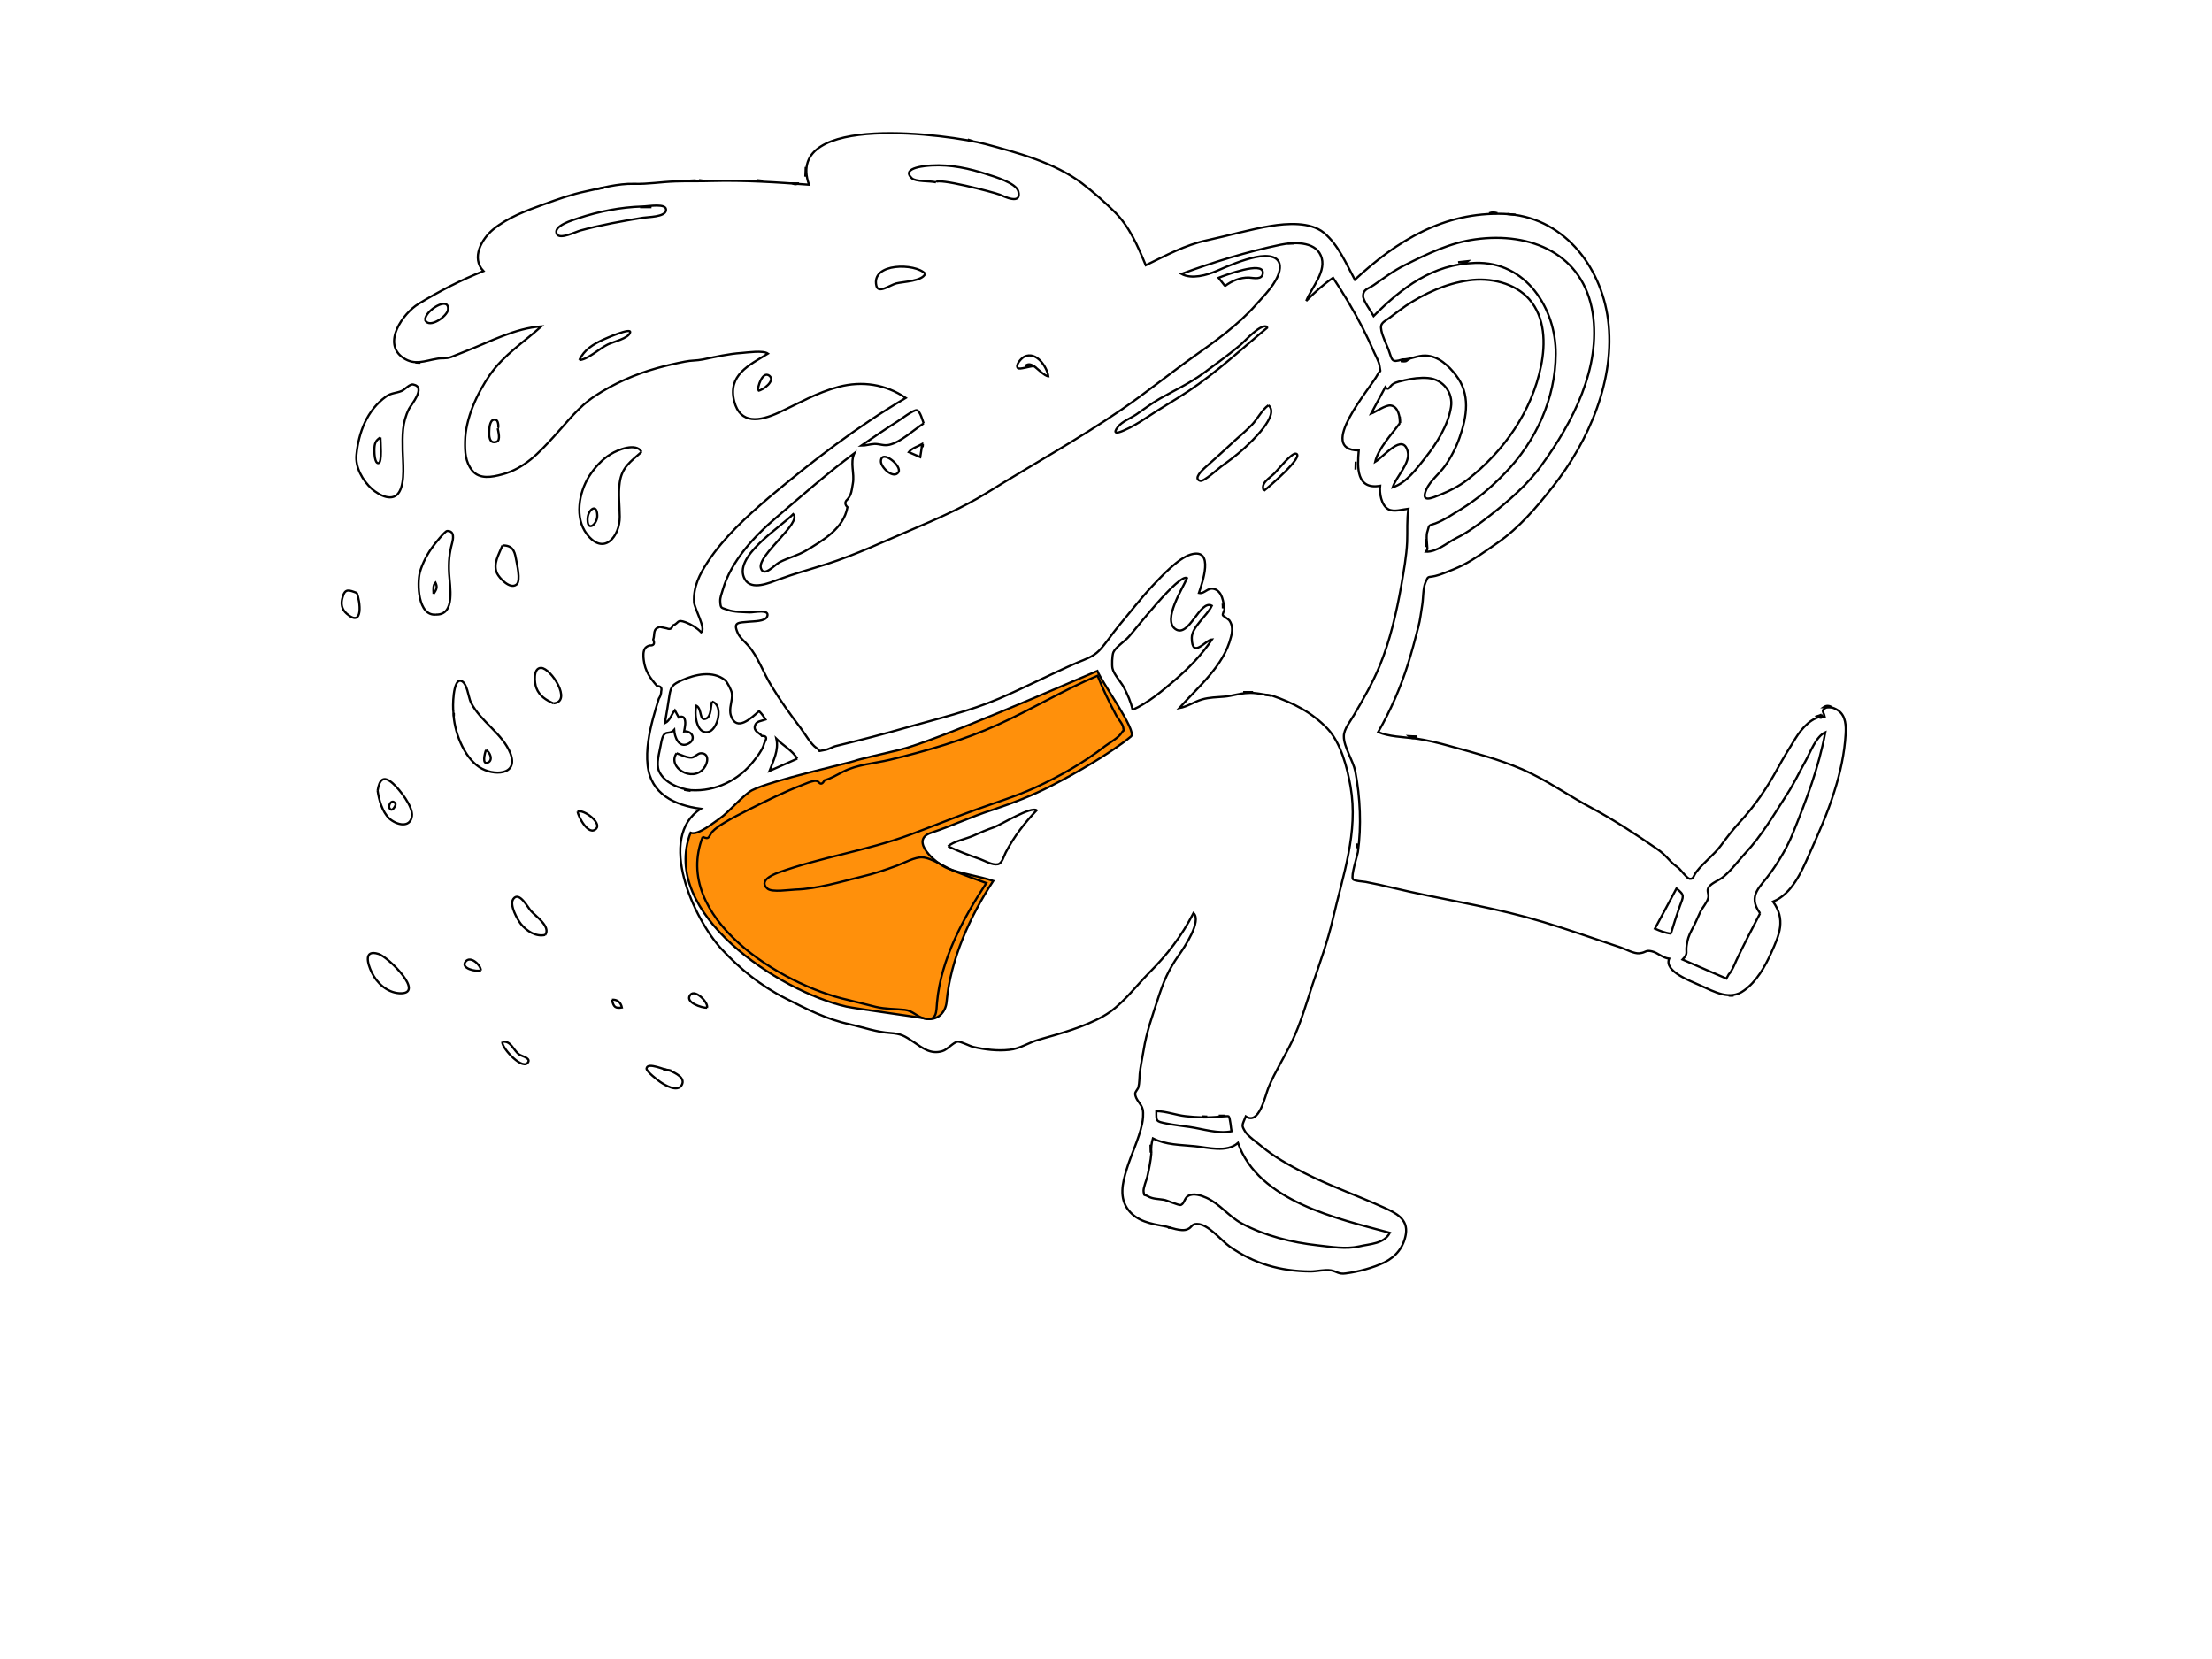 <?xml version="1.0" encoding="utf-8"?>
<!-- Generator: Adobe Illustrator 27.3.1, SVG Export Plug-In . SVG Version: 6.00 Build 0)  -->
<svg version="1.1" id="Layer_1" xmlns="http://www.w3.org/2000/svg" xmlns:xlink="http://www.w3.org/1999/xlink" x="0px" y="0px"
	 viewBox="0 0 1024 768" style="enable-background:new 0 0 1024 768;" xml:space="preserve">
<style type="text/css">
	.st0{fill-rule:evenodd;clip-rule:evenodd;fill:#FF900B;}
	.st1{fill-rule:evenodd;clip-rule:evenodd;}
</style>
<g id="Illustrations_x2F_coffee">
	<path stroke="currentColor" fill="none" id="Accent" class="st0" d="M333.6,378.6c3.5-2.4,10.8-10.9,14.6-12.8c8.4-4.4,46.1-12.9,47.3-13.5c1.9-0.8,14-3.5,21-5.2
		c16.6-4,75.9-29.9,91.5-36.5c2,5.2,18.5,27.9,15.6,30.3c-9.3,7.7-26,17.3-36.8,22.8c-8.7,4.5-18,8.1-27.3,11.2
		c-10.6,3.4-17.9,7.1-28.4,10.6c-10.4,3.4,2,14.2,7.4,16.4c6,2.5,15.2,3.8,21.3,5.9c-10.8,16.4-19.8,36.4-21.6,56
		c-0.4,4.7-4.1,9.1-10.1,7.7c-3.1-0.7-31.5-4.5-36.2-5.5c-31-6.9-86.6-43.3-72.2-80.5C323.1,386.9,330.5,380.7,333.6,378.6z"/>
	<g id="Ink" transform="translate(54, 30)">
		<path stroke="currentColor" fill="none" id="ink-layer" class="st1" d="M296.9,150.9c2.3-0.2,8.3-4.7,5.2-7C298.9,141.6,296.6,149.3,296.9,150.9 M176.4,168.3
			c0.6-0.1,0.3-3.4-0.6-3.8c-3-1.3-3.3,3.6-3.3,4.9c-0.1,1.7-0.3,6.4,3.4,5.1C177.9,173.8,176.6,169.6,176.4,168.3 M353.8,183.5
			c-0.1,2.9,5.9,8.5,8.1,5.1C363.8,185.8,354,177.7,353.8,183.5 M142.8,118.1c1.7,4.3,10.3-1.6,10.6-4.8
			C154.1,106.8,142.7,113.7,142.8,118.1 M214.2,136.7c4-0.3,9.2-5.3,13.1-7.2c2.6-1.3,9.7-2.8,10.4-5.6c0.7-2.5-11.3,2.8-12.4,3.3
			C220.6,129.4,216.4,131.9,214.2,136.7 M513.1,102.4c3.2-2.4,7-4,11.1-3.9c2,0.1,6.3,1.3,6.4-2.2c0.3-5.6-17.7,1.2-20.5,2.3
			C511.2,100,512.2,101.2,513.1,102.4 M315.1,321.2c-2.3-3.8-6.5-6-9.7-9.2c1.2,5.3-1.4,10.1-3.2,14.9
			C306.5,325,310.8,323.1,315.1,321.2 M719.5,402.2c1.3-4.2,2.6-8.4,4.1-12.6c1.7-4.7,2.5-5.1-1.5-8.3c-3.3,6.2-6.7,12.4-10,18.6
			C714.4,400.9,716.9,401.9,719.5,402.2 M374.3,96.7c-4.4-4.9-25.1-5.2-22.6,5.6c0.9,3.8,6-0.2,9.2-1.1
			C364.1,100.4,373.1,100.2,374.3,96.7 M373.6,166c-0.5-1.2-1.6-5.8-3.2-6.1c-1.5-0.3-7.6,4.4-8.8,5.1c-5.7,3.6-11.3,7.5-16.9,11.3
			c2.1,0,4.1-0.7,6.2-0.8c2.5,0,4.3,1,6.8,0.4C363,174.7,369.1,168.9,373.6,166 M379.3,54.4c0.5-2.2,26.4,4.5,29.5,5.7
			c1.7,0.7,10.4,5.1,8.6-1.6c-1.1-3.8-11.2-6.8-14.4-7.8c-8.2-2.7-16.9-4.6-25.7-4.1c-1.7,0.1-14.6,0.8-9.2,5.9
			C369.9,54.2,376.5,53.7,379.3,54.4 M384.9,361.8c4.8,2.3,9.7,4.1,14.8,5.9c2.2,0.8,5.7,2.9,8.2,2.4c2-0.4,2.7-3.5,3.7-5.5
			c3.9-7.4,8.5-13.4,14.3-19.5c-2.7-1.9-16.2,6.5-19.6,7.8c-3.4,1.2-6.5,2.5-9.8,4C393.4,358.3,387.3,359.5,384.9,361.8
			 M470.3,298.6c7-3.1,13.7-8.7,19.4-13.6c6.6-5.7,12.5-11.7,17.4-19c-2.9,0.1-9.3,9.4-9.4-0.7c0-5.1,7.1-10.2,9.3-14.9
			c-5.5-3.1-10.6,15.2-16.9,10.8c-6.1-4.3,3.5-18.9,5.4-23.6c-3.6-2.3-23.9,23.8-26.9,27.1c-1.8,2.1-6.2,4.9-7.2,7.3
			c-0.6,1.5-0.7,6.1-0.4,7.4c0.6,2.8,3.8,6.1,5.2,8.7C468,291.5,469.5,294.9,470.3,298.6 M760.8,392.8c-6.1-8.4,0.2-12.1,5.1-19.1
			c4-5.6,7.6-11.8,10.1-18c6.3-15.6,11.9-30.2,15-46.7c-4.3,1.9-6.9,9.2-9,13c-2.9,5.1-5.4,10.6-8.6,15.5
			c-6,9.3-11.8,19.3-19.4,27.4c-3.4,3.7-6.3,7.8-10.3,11.1c-1.8,1.5-5.3,2.7-6.6,4.6c-1.3,1.8,0.1,2.9-0.3,5
			c-0.5,2.2-2.7,4.5-3.7,6.6c-1.3,2.8-2.4,5.5-3.9,8.2c-1.5,2.9-2,4.5-2.4,7.4c-0.5,3.1,0.9,3.5-1.9,6.4c5.1,2.2,10.1,4.4,15.2,6.6
			c1.7,0.7,3.4,1.5,5.1,2.2c0.4-0.7,0.7-1.3,1.1-2c1.4-1.3,2.7-4.6,3.5-6.4C753.2,407.4,757,400.1,760.8,392.8 M271.3,357.4
			c-14.4,37.2,36.2,68.6,67.3,75.5c4.3,1,8.5,2.2,12.8,3.2c4.7,1.1,8.8,0.9,13.5,1.4c3.7,0.4,5.5,3.2,9,4c5.9,1.3,5.5-3,5.9-7.7
			c1.8-19.6,12-38.6,22.8-55c-4.9-1.7-9.8-3.6-14.7-5.5c-4.2-1.6-10.5-6.2-15-6.4c-3.3-0.2-8.4,2.6-11.6,3.8
			c-5.4,2-10.7,3.8-16.3,5.1c-9.8,2.4-20.6,5.7-30.7,6c-2.9,0.1-10.9,1.4-13-0.4c-4-3.4,1.6-6.2,4.9-7.4
			c19.9-7.2,41.1-10.2,61.1-17.6c10.3-3.8,20.5-8,30.8-11.7c8.9-3.2,18.3-6.1,26.9-10c11.4-5.2,22.8-11.7,32.7-19.4
			c2-1.5,6.1-3.8,7.5-6c1.2-2,1,0,0.8-2.4c-0.2-1.7-2.3-4-3.2-5.6c-3.2-6-6.2-12.2-8.7-18.5c-15.7,6.6-30.7,15.7-46.2,22.7
			c-15.6,7.1-33.2,12.2-49.9,16.2c-7.1,1.7-15.3,2.2-21.8,5.6c-2.8,1.4-5.5,3.1-8.5,3.9c-0.9,1.7-1.7,2-2.6,1
			c-0.5-0.6-1.2-0.8-2.1-0.7c-1.8,0.3-3.7,1.1-5.4,1.8c-8.6,3.3-16.8,7.4-25,11.5c-3.9,2-7.8,3.9-11.5,6.2c-2,1.2-3.8,2.4-5.4,4.1
			C274,357.2,274.5,358.9,271.3,357.4 M595.2,136.4c3.6,0.1,7-1.9,10.7-1.8c6,0.2,10.7,4.7,14.1,9.1c6.8,8.7,5.1,19.1,1.7,28.8
			c-1.6,4.6-3.9,9.1-6.7,13.1c-2.5,3.6-7,7-8.7,11c-2.9,6.6,2.9,3.8,6.5,2.4c4.5-1.8,8.7-4,12.5-6.9c16.9-13.2,29.8-31.6,34.1-52.7
			c2.1-10.3,1.9-22.4-5.4-30.8c-6.7-7.7-18.2-10.2-28.1-8.8c-10.7,1.5-20.3,6-29,11.7c-2.5,1.7-4.8,3.5-7.2,5.3
			c-3.1,2.4-5,2.5-4.2,6.3c0.6,2.8,2.1,5.8,3.2,8.5C590.6,136.7,589.9,138.1,595.2,136.4 M606.8,224.2l-0.7,1.2
			c5.1,0.2,9.8-4.2,14.1-6.3c5.6-2.8,10.6-6.6,15.5-10.4c8.7-6.8,17.5-14.4,23.9-23.3c14.5-19.9,27.6-45.2,23.7-70.5
			c-4.3-27.3-28.5-37.7-54.4-34.1c-11.7,1.6-22.1,6.7-32.5,11.9c-5.3,2.6-9.7,6-14.5,9.3c-2.5,1.7-4.8,1.9-4.9,4.9
			c-0.1,2.2,3.8,7.3,4.9,9.4c13.1-13.1,27.2-24,47-24.6c23.5-0.8,37.4,21.1,37.3,42.1c-0.1,20.6-9.1,40.4-23.5,55.2
			c-6.5,6.7-12.8,12.1-20.8,17c-4,2.4-7,4.6-11.4,6.3c-3.2,1.1-2.8,0.5-3.6,3.4C606,218,606.7,221.7,606.8,224.2 M479,503.8
			c-0.3,3.7-1.1,7.4-1.9,11c-0.3,1.3-2,5.4-1.7,6.9c0.5,2.4-0.2,0.9,2,2.1c2.2,1.3,4.9,1.2,7.3,1.6c1.5,0.2,7.1,2.8,8,2.4
			c1.6-0.7,1.6-3.2,3.4-4.2c2.4-1.4,6-0.2,8.4,0.9c6.2,2.8,10.4,8.7,16.4,11.9c10.6,5.7,23.2,8.8,35,10.1c6.4,0.7,13,1.9,19.3,0.5
			c5-1.2,11.5-1.1,14.2-6.3c-24.1-6.5-60.8-14.5-70.3-41.6c-5.2,4.6-13.8,2.1-20.1,1.5c-6.9-0.7-13-0.5-19.3-3.6
			C479,499.4,478.8,501.4,479,503.8 M265.9,335.8c11.3,0.7,22.1-4.6,29-13.5c1.7-2.2,3.5-4.4,4.5-7c0.2-0.7,0.4-1.3,0.7-2
			c1.1-1.8,0.6-2.7-1.4-2.6c-1.1-1.5-4-2.1-3.2-4.8c0.6-2.1,2.9-2.1,4.9-2.8c-1-1.6-1.6-2.5-3-3.9c-3.7,3.3-10.4,9.7-13,2.2
			c-1.2-3.6,0.9-7,0.4-10.5c-0.2-1.4-2.1-5.1-3.1-6c-5.7-4.6-13.9-2.7-20,0c-4.2,1.9-5.1,2.7-5.8,7c-0.7,4.3-1.3,8.6-2.1,12.9
			c2.5-1.3,3-4.1,4.6-6c0.6,1.1,1.2,2.2,1.8,3.3c0.9-0.5,1.7-0.5,2.4,0.1c1.2,1.8,0.4,4.5,0.1,6.4c4-0.4,5.7,4,1.7,5.8
			c-4.2,1.9-6.1-3.2-6.3-6.5c-1.6,1.8-3.2,0.9-4.3,1.8c-1.1,0.9-1.5,2.9-1.9,5.1c-0.6,3.6-2.3,8.7-0.8,12.2
			C253.5,332.4,260.6,335.2,265.9,335.8 M594.1,165.8c-3.7,5.1-10.1,11.8-11.5,18c4.1-2.4,12.9-13.8,15.1-4.7
			c1.3,5.2-5.3,11.5-7,16.5c6.5-2.1,11.1-8.7,15.2-13.8c5.2-6.5,10.5-15,11.8-23.3c1.1-6.7-3.6-12.9-10.6-13.5
			c-3.6-0.3-7.3,0.2-10.8,1c-1.6,0.4-3.9,0.8-5.3,1.7c-1.8,1-2,3.5-3.7,1.5c-2.2,4.1-4.4,8.2-6.6,12.3c2.2-0.8,6.7-4.1,9.1-3.8
			C593.4,158.2,594.1,163.2,594.1,165.8 M243.2,65.6c-9.8,0.3-20.1,2.3-29.4,5.4c-2.3,0.8-12.1,3.5-10,7.4c1.4,2.6,8.7-1.1,10.9-1.7
			c9.5-2.6,19.2-4.3,28.9-5.9c2.4-0.4,10.3-0.3,10.7-3.4C254.9,63.8,246,65.6,243.2,65.6 M510.6,486.9c-5.3,0.6-10.4,0.4-15.8-0.2
			c-4.5-0.5-9.1-2.3-13.5-2.3c0,4.7-0.3,4.7,4.7,5.7c3.5,0.7,7.1,1.1,10.6,1.6c6.3,0.9,13.2,3.3,19.5,2c-0.2-0.8-0.6-6.3-1.3-6.9
			C514.6,486.5,511.2,486.9,510.6,486.9 M424.6,139.5c1.5,0.9,4.9,4.6,6.7,4.7c-0.6-4.3-5.5-11.8-11.1-9.1c-1.4,0.7-4.3,3.9-3,5.3
			C417.9,141.2,422.7,139.5,424.6,139.5 M372.6,177.8c0.1-0.7,0.1-1.5,0.2-2.2c-2.1,1.2-4.6,1.8-6.1,3.7c1.8,0.8,3.5,1.5,5.3,2.3
			C372.2,180.3,372.4,179,372.6,177.8 M534.8,292c9.7,3.3,18.6,7.8,25.8,15.4c6.2,6.6,9.1,18.1,10.6,26.7c3.7,21.3-3.5,41-8.2,61.4
			c-2.4,10.3-6,20.3-9.4,30.3c-2.9,8.8-5.5,18-9.5,26.3c-3.4,7.1-7.9,14.1-10.9,21.4c-1.6,4-4.3,17.5-10.5,13.3
			c-1.7,4.3-2.1,4-0.3,7c1.3,2.2,5.7,5.2,7.8,7c5.6,4.7,12.6,8.6,19.2,12c12,6.1,24.8,10.6,37.2,16.2c5.5,2.5,11.4,5.3,10.2,12.4
			c-1,5.9-4.5,10.3-9.9,13c-5.1,2.5-12.3,4.4-17.9,5.1c-3.3,0.5-4.1-0.9-6.8-1.4c-3-0.5-6.5,0.5-9.6,0.5
			c-13.9-0.1-26.1-3.6-37.3-11.5c-4-2.8-9.9-10.5-15.2-10.5c-2.7,0-2.1,1.6-4.5,2.5c-2.9,1.2-7.9-1-10.8-1.5
			c-6.1-1.1-12.3-2.2-16.4-7.4c-4.4-5.6-2.8-12.5-0.9-18.7c2.1-7,5.7-14.1,7.2-21.2c0.4-1.7,0.7-4.9,0.3-6.7
			c-0.6-2.7-3.4-4.4-3.5-7.3c0-0.9,1.3-2.1,1.5-3c0.5-2,0.4-4.1,0.6-6.2c0.4-3.7,1.2-7.2,1.8-10.9c1.3-8.3,4-15.7,6.6-23.7
			c2.5-7.8,4.9-13.6,9.7-20.3c2.5-3.5,10.8-15.9,6.8-19.5c-5.6,10.8-12.1,19.2-20.6,27.7c-6.5,6.6-12.9,15.4-21.1,20
			c-9,5.1-20,8.1-29.9,10.9c-4.7,1.3-8.6,4.2-13.7,4.7c-5.5,0.6-11.1-0.1-16.5-1.3c-1.5-0.3-5.9-2.6-7.3-2.5c-2,0.2-4.9,3.8-7.2,4.4
			c-5.4,1.6-9.1-1.4-13.2-4.2c-4.5-3-5.8-3.8-10.9-4.2c-6.3-0.4-12.4-2.6-18.6-4c-10.9-2.3-20.1-7.1-30-12.1
			c-11.3-5.7-21-13.6-29.6-22.9c-12.6-13.7-30.1-51.5-9.5-64.8c-12.1-1.6-23.2-6.8-24.6-20.2c-0.8-7,0.7-14.8,2.5-21.6
			c0.8-3.1,1.8-6.2,2.7-9.2c0.7-1,1.1-2.2,1.1-3.4c0.4-1.6-0.2-2.4-1.9-2.4c-3.2-3.7-5.6-6.9-6.2-12.1c-0.2-1.6-0.4-4.2,0.8-5.6
			c0.6-0.6,1.2-0.9,2-1.1c1.9,0.1,2.4-0.8,1.6-2.7c0.9-2.7-0.4-4.8,3-5.9c1.1,0.2,2.2,0.5,3.3,0.7c1.4,0.6,2.3,0.2,2.7-1.3
			c3.2-1.2,1.7-3.1,6.1-1.5c2.6,1,5.2,2.6,7.1,4.6c2.4-1.5-3.1-10.9-3.3-13.9c-0.4-7.1,2.5-12.9,6.4-18.8
			c7.5-11.3,18.1-21,28.4-29.8c19.9-16.7,40.7-32.7,63.2-46c-9.3-6.3-20.1-8-31.1-5.1c-10.2,2.7-18.4,7.6-27.7,11.9
			c-8.7,4-17.8,5.6-20.6-5.2c-3.1-12.2,6.8-16.7,15.6-22.1c-2.2-1.6-9.5-0.5-12.2-0.3c-6.1,0.4-12,1.8-17.9,3
			c-2.9,0.6-5.5,0.4-8.3,1c-4.2,0.8-8.6,1.8-12.9,3c-10.1,2.8-20.2,7.2-28.9,13c-7.6,5-12.8,12.1-18.9,18.7
			c-6.9,7.5-13.6,14.8-23.9,17.5c-4.8,1.3-10.5,2.4-13.9-1.8c-3.2-3.9-3.4-8.7-3.3-13.5c0.2-10.6,5.5-22.1,11.5-30.8
			c6.6-9.4,15.4-14.8,23.8-22.4c-12.1,0.8-23.7,7.1-34.8,11.4c-2.3,0.9-4.7,1.9-7,2.8c-2.5,0.9-4.2,0.3-6.6,0.8
			c-5.5,0.9-10.2,3.2-15.5-0.4c-10.1-6.8,0-20.8,7-25c9.7-5.9,19.5-11,30.1-15.2c-5.8-6.1-0.8-14.9,4.5-19.3
			c6.7-5.5,15.3-8.7,23.4-11.6c6.4-2.3,12.7-4.6,19.4-6c7-1.5,15.2-3.7,22.3-3.5c6.7,0.2,12.6-0.9,19.3-1.1c5.6-0.2,11.2,0,16.8-0.2
			c15.1-0.4,30.2,0.6,45,1.7c-11.7-33.6,65.3-23.2,81.7-18.8c14.9,4,32,8.6,44.6,18.1c5.3,4,10.4,8.6,15.1,13.2
			c7,6.9,10.8,15.9,14.5,24.8c9.3-4.5,18.2-9.4,28.5-11.6c9.7-2.1,19.7-5,29.4-6.6c7.4-1.2,18.2-2,24.5,3.1
			c6.8,5.6,10.3,14.3,14.4,21.8c19.5-18.1,41.2-31.4,68.9-30.5c27.2,0.9,45,23.9,48.3,48.9c3.6,27.5-8.8,56.3-25.7,77.6
			c-7.6,9.6-15.4,18.8-25.6,25.9c-5.1,3.5-10.4,7.4-15.9,10.2c-2.8,1.4-5.8,2.6-8.7,3.7c-1.3,0.5-2.7,1-4,1.3
			c-3.9,0.9-3.1-0.3-4.6,3c-1.2,2.7-1,7.4-1.5,10.4c-0.6,3.4-0.9,6.9-1.8,10.2c-1.5,5.8-3,11.5-4.8,17.2
			c-3.4,10.8-8.1,21.6-13.8,31.5c4.8,2.1,11.6,2.3,16.7,2.9c5.6,0.7,11.2,2.1,16.9,3.7c11.6,3.2,22,5.9,33,10.6
			c11.5,5,21.7,12.4,32.7,18.2c10.1,5.4,20.4,12.2,29.8,18.7c2.2,1.5,3.6,2.9,5.4,4.8c1.8,2,2.4,2.4,4.6,4.1c1,0.8,3.8,4.7,5,4.9
			c2,0.3,1.7-1.2,3.3-3.3c3.3-4.3,7.9-7.6,11.2-12c2.7-3.7,5.6-7.4,8.5-10.6c7.1-7.6,12.9-16.1,17.9-25.3c2.6-4.8,5.4-9.3,8.2-13.8
			c2.8-4.5,7.8-10.4,13.5-10.1c-0.5-2.3-1.9-2.7,0.6-4.1c1.6-0.9,4.7,0.5,5.9,1.5c3.3,2.4,3.4,7.1,3.2,10.6
			c-0.5,9.1-2.5,18.1-5.2,26.6c-3.2,10.3-7.3,19.4-11.7,29.3c-3.5,7.9-7.9,18.2-16.7,21.8c5.9,8.3,3.1,15-0.9,23.8
			c-2.9,6.4-6.7,13.1-12.5,17.3c-6.5,4.8-13.6,0.7-20.5-2.4c-4.1-1.9-16.7-6.4-14.2-12.3c-3.2-0.4-5.1-2.7-8-3.4
			c-3-0.7-2.5,0.5-5.7,0.9c-2.5,0.3-6.2-1.8-8.5-2.6c-3.9-1.3-7.7-2.6-11.6-3.9c-10.9-3.7-21.6-7.3-32.6-10.3
			c-20.5-5.5-41.2-8.6-61.6-13.5c-4.1-1-8.2-1.9-12.4-2.7c-0.9-0.2-5.4-0.4-6-1.3c-1-1.6,2-10.7,2.3-12.5
			c1.7-12.1,1.1-25.4-1.2-37.4c-1-5-5.4-11.4-5.3-16.3c0-3.3,3-6.8,4.7-9.8c4.3-7.3,8.8-15.2,11.9-22.8c4.8-11.6,7.8-24.8,10-37.2
			c1.1-6.5,2.4-13.5,2.7-20.1c0.2-5-0.2-10.3,0.6-15.4c-2.8,0.3-6.8,1.7-9.4,0.2c-3.2-1.9-4.1-7.5-3.7-10.8
			c-11,1.9-10.6-8.4-9.9-16.4c-19.9,0,5.6-29,8.8-35.2c1.5-2.9,1.4,0.4,0.8-4.1c-0.3-1.9-1.6-4.1-2.4-5.9c-1.7-3.9-3.5-7.8-5.4-11.5
			c-4.1-8-8.7-15.7-13.7-23.2c-4.5,3.1-8.6,6.8-12.4,10.7c2.4-6.2,9.9-14,6.7-21.1c-2.9-6.6-12.8-6.1-18.6-4.9
			c-15.8,3.3-30.9,8-45.9,13.5c4.7,2.6,11.8,0.6,16.4-1.4c5.7-2.5,11.9-5.1,18.1-6.4c5.4-1.1,12.4-0.8,10.9,6.4
			c-1.3,5.8-7,11.3-10.8,15.6c-8.4,9.5-18.8,16.9-29.1,24.2c-11.1,7.9-21.7,16.5-32.9,24.2c-20.2,13.9-42,25.9-62.9,38.9
			c-10.9,6.7-23.2,12.1-35,17.1c-13,5.5-25.4,11.4-38.8,15.7c-7.5,2.4-14.9,4.4-22.2,7.1c-4.6,1.7-12.6,5.2-15.7,0.1
			c-6.2-10.3,16.2-24,22.3-30.3c4.2,4-16.6,19-15,24.9c1.3,4.6,6.2-1.3,8.6-2.6c3.9-2,8.4-3.1,12.3-5.4c8-4.8,17.4-10.2,19.2-20.1
			c-1.3-1.3-1.3-2.5,0-3.6c0.6-0.7,1-1.4,1.4-2.2c0.6-1.5,0.8-3.5,1.1-5.1c0.9-4.8-1.4-9.4,0.7-14.1c-12.3,9.1-24.1,19.5-35.7,29.4
			c-10.5,8.9-21.4,20.5-25.2,33.8c-0.5,1.7-1.3,3.6-1.2,5.4c0.2,3.5,0.5,2.8,3.4,3.9c2.9,1.1,7.1,1,10.2,1.2c1.8,0.1,9.7-1.8,8.1,2
			c-0.9,2.2-6.4,2.1-8.3,2.3c-4.9,0.5-7.6,0-5.3,5.2c1,2.3,3.2,3.9,4.8,5.8c4.6,5.1,7.1,12.8,10.8,18.7c4.1,6.8,8.7,13.2,13.5,19.5
			c2,2.6,4.7,7.5,7.4,9.3c2.6,1.7-0.5,1.6,3.8,0.9c1.9-0.3,3.6-1.5,5.4-1.9c10.7-2.6,21.7-5.4,32.8-8.6c14.1-4,29-7.5,42.5-13.3
			c12.1-5.2,24.1-11.4,36.3-16.7c3.6-1.5,7.1-2.6,9.9-5.4c3.3-3.4,6.1-7.9,9.2-11.6c5.3-6.3,10.1-12.6,15.7-18.6
			c4.2-4.4,11.7-12.6,17.6-14.4c11.3-3.3,5.2,13.5,3.8,17.8c2.7,0.6,4-2.8,7.2-1.8c3.7,1.2,4.1,6,4.6,9.1c0.1,0.8-1,2.3-0.7,3.1
			c0.1,0.2,2.5,1.7,3,2.3c1.7,2.4,1.4,5.3,0.7,7.8c-3.3,13.3-15.2,23-23.9,32.8c3.9-0.7,6.8-2.9,10.5-4c3.5-1,6.9-1,10.4-1.3
			c3.6-0.3,7.2-1.6,10.9-1.7C527.2,290.5,530.9,291.6,534.8,292"/>
		<path stroke="currentColor" fill="none" id="ink-layer_00000051341570374911289880000003102929603245091984_" class="st1" d="M122.1,172.5c-2.2,1.4-2.8,2.7-2.8,5.9
			c0,1.3,0.1,6.2,1.9,6C123,184.3,122.1,174.2,122.1,172.5 M111,180.5c1-10.2,4.8-20.6,13.8-27c2.2-1.6,4.7-1.5,7.1-2.5
			c1.5-0.6,3.8-3.4,5.4-3c6.1,1.2-0.9,9.2-2,11.3c-3.2,6.5-3,12.2-2.9,19.2c0.1,5.3,1.2,14.3-1.5,19.1c-2.9,5.1-9.2,1.8-12.7-1.2
			C113.8,192.4,110.4,186.3,111,180.5"/>
		<path stroke="currentColor" fill="none" id="ink-layer_00000103255336498578513400000011685622497228376241_" class="st1" d="M218,210.7c0,5.7,4.7,1.8,4.5-2.2
			C222.3,202.5,217.8,206.2,218,210.7 M243,179.2c-5.2,4.6-9.1,7.1-10.1,14.1c-0.8,5.3,0,10.6,0,15.9c0.1,9-7.3,18.4-15.2,8.1
			c-5.8-7.5-3.7-19.3,1-26.8c2.5-3.9,6-7.9,10.1-10.3C231.8,178.3,240.5,174.7,243,179.2"/>
		<path stroke="currentColor" fill="none" id="ink-layer_00000111182140233849002810000009123214964383029178_" class="st1" d="M171,317.2c-0.6,1.4-2,7.1,0.9,5.8
			C174.4,321.9,172.8,318.1,171,317.2 M155.9,299.7c-0.4-2.1-0.3-15.5,3.5-14.5c2.9,0.8,3.4,7.6,4.6,10c4.5,8.9,14.7,14.4,18.3,23.6
			c3.9,10.2-8,10.5-14.3,6.4C160.5,320.3,156.1,308.3,155.9,299.7"/>
		<path stroke="currentColor" fill="none" id="ink-layer_00000059307489400321928200000011248086354047209873_" class="st1" d="M146.7,244.9c1.6-2.2,1.8-3.3,0.9-5.2
			C146.4,240.9,146.6,242.7,146.7,244.9 M147.9,254.5c-8.5,0.9-8.9-14.4-7.5-19.7c1.2-4.2,3.6-8.7,6.2-12.1c0.5-0.7,5.4-6.9,6.4-6.9
			c3.7-0.1,2.7,4,2.3,5.6c-1.3,4.8-1.7,8.8-1.4,14.1C154.2,241.2,157,254.7,147.9,254.5"/>
		<path stroke="currentColor" fill="none" id="ink-layer_00000163792176974575913210000015228893340658934423_" class="st1" d="M532.9,121.5
			c-12.1,10-23.6,20.8-36.8,29.6c-6.5,4.3-13.2,8.1-19.6,12.4c-3.3,2.2-6.6,4.2-10.3,5.8c-3.2,1.4-5.3,1.6-2.6-1.8
			c1.8-2.3,5.8-3.9,8.2-5.5c3.7-2.5,7.3-5.3,11.2-7.5c6.9-3.9,13.8-7.1,20.2-11.8c5.7-4.2,11.5-8.4,16.9-12.9
			C522.4,127.9,530.1,119,532.9,121.5"/>
		<path stroke="currentColor" fill="none" id="ink-layer_00000101071431272273448140000000352073636233519259_" class="st1" d="M533.2,157.6c5.5,4.6-8.2,17.1-11.3,20
			c-3.3,3-6.9,5.7-10.5,8.3c-1.3,0.9-8.1,7.2-9.8,6.7c-3.4-1,1.1-5.1,2.2-6.1c3.8-3.4,7.7-6.8,11.4-10.3c3.3-3.2,7-6.1,10.2-9.4
			C528,164.2,530.2,159.7,533.2,157.6"/>
		<path stroke="currentColor" fill="none" id="ink-layer_00000036942741071758243790000001254121743468071552_" class="st1" d="M129.2,342.4c-1.4-3.2-4,0.4-2.7,2
			C127.7,345.9,129,343,129.2,342.4 M120.8,336c0.8-4.8,2.5-7.4,7.1-3.3c3.1,2.8,9.4,10.7,8.8,15.1c-0.8,5.7-7.2,4.1-10.5,1.1
			C122.9,345.8,121.4,340.2,120.8,336"/>
		<path stroke="currentColor" fill="none" id="ink-layer_00000154413247806048221660000012456680502745950897_" class="st1" d="M130.8,429.8
			c-5.6-0.4-10.3-4.6-12.7-9.6c-2-4.1-3.9-10.8,3.1-8.6C125.8,413,143.4,430.5,130.8,429.8"/>
		<path stroke="currentColor" fill="none" id="ink-layer_00000003102298318504367710000012095716471640405915_" class="st1" d="M198.4,402.8c-4.3,1-8.6-1.8-11.2-5
			c-1.6-2-5.5-8.8-3.6-11.6c2.7-3.9,6.8,4,8.2,5.5C194,394.2,201.1,398.9,198.4,402.8"/>
		<path stroke="currentColor" fill="none" id="ink-layer_00000120559419898557130940000000314996160491673261_" class="st1" d="M202.2,295.6c-3.4-1.5-6.5-3.4-7.9-7.1
			c-0.9-2.3-1.6-9.4,2.2-9.3C201,279.2,211.2,294.9,202.2,295.6"/>
		<path stroke="currentColor" fill="none" id="ink-layer_00000093178231794517351840000013132994433656823950_" class="st1" d="M178.6,222.5c4.5-0.1,5.6,2.4,6.2,5.9
			c0.4,2.4,2.5,10.5,0.3,12.2c-3.1,2.4-8-3.1-9-5.2C174.1,231,177,226.6,178.6,222.5"/>
		<path stroke="currentColor" fill="none" id="ink-layer_00000150103731855459056330000018029843489185553827_" class="st1" d="M256.3,465.7c2.2,1,7.2,3.2,5.3,6.6
			c-2,3.5-7.7,0.1-9.9-1.4c-0.9-0.6-6.6-4.9-6.4-6.3C245.8,461.5,253.7,465.4,256.3,465.7"/>
		<path stroke="currentColor" fill="none" id="ink-layer_00000165224352925143772050000002760054467315564944_" class="st1" d="M111.2,244.5c1.5,3.7,3.2,16.4-4.7,9.6
			c-2.4-2.1-2.8-4.7-1.9-7.6C105.7,242.3,107.5,243.1,111.2,244.5"/>
		<path stroke="currentColor" fill="none" id="ink-layer_00000074409493656257467000000001331431040661945493_" class="st1" d="M531.1,197.2c-1.8-3.5,2.6-5.8,4.9-8.1
			c1.5-1.5,7.9-9.5,9.9-9.1C550.2,181,533.2,195.6,531.1,197.2"/>
		<path stroke="currentColor" fill="none" id="ink-layer_00000164480345266506179680000003718225074103822502_" class="st1" d="M178.5,452.3c4.1-0.7,5.1,3.9,7.8,5.8
			c1.1,0.8,5.1,1.6,4.3,3.4C188.5,466.2,178.3,455.4,178.5,452.3"/>
		<path stroke="currentColor" fill="none" id="ink-layer_00000030463290581931010020000016212578293456967316_" class="st1" d="M213.4,345.7c2.8-1.2,11,5.1,8.7,7.8
			C218.6,357.6,213.6,347.9,213.4,345.7"/>
		<path stroke="currentColor" fill="none" id="ink-layer_00000152258840962336158620000012606857526911920528_" class="st1" d="M273.3,436.5c-2.1,0.2-10.8-2.5-7.6-6.1
			C268,427.9,274.1,434.2,273.3,436.5"/>
		<path stroke="currentColor" fill="none" id="ink-layer_00000158000996377511432590000010491076334891764867_" class="st1" d="M168.6,419.2c-2.1,0.8-9.5-0.9-7.1-4
			C163.7,412.2,168.6,416.7,168.6,419.2"/>
		<path stroke="currentColor" fill="none" id="ink-layer_00000062881461107773407150000009658114497905744561_" class="st1" d="M229.3,432.8c2.4-0.2,4.1,1.2,4.6,3.6
			C230.9,436.9,230,436.2,229.3,432.8"/>
		<path stroke="currentColor" fill="none" id="ink-layer_00000048466284024240352490000001920279512340463276_" class="st1" d="M542.1,82.7c1,0,2,0,3,0
			C544.1,82.7,543.1,82.7,542.1,82.7"/>
		<path stroke="currentColor" fill="none" id="ink-layer_00000080895673346918904160000005239813063334464955_" class="st1" d="M526.1,290.4c-1.5,0-3,0-4.6,0
			C523.1,290.4,524.6,290.4,526.1,290.4"/>
		<path stroke="currentColor" fill="none" id="ink-layer_00000135689317918761993950000009440682418080104587_" class="st1" d="M319,47.3c-0.1,1.5-0.1,3-0.2,4.5
			C318.9,50.2,318.9,48.7,319,47.3"/>
		<path stroke="currentColor" fill="none" id="ink-layer_00000141445926036186921480000013762944160976852109_" class="st1" d="M789.3,300.8c0.5,1.7-0.2,1.9-2.1,0.8
			C787.9,301.4,788.6,301.1,789.3,300.8"/>
		<path stroke="currentColor" fill="none" id="ink-layer_00000166669135914899241240000010593277675452451491_" class="st1" d="M746.2,430.9c0.8,0,1.5,0,2.3,0
			C747.7,431,747,430.9,746.2,430.9"/>
		<path stroke="currentColor" fill="none" id="ink-layer_00000104706437863834528820000000930830696279426204_" class="st1" d="M602,310.9c-1.3,1-2.5,1.1-3.8-0.1
			C599.5,310.9,600.8,310.9,602,310.9"/>
		<path stroke="currentColor" fill="none" id="ink-layer_00000005262802753116656330000003108273394615767219_" class="st1" d="M573.6,183.7c0,1.2-0.1,2.5-0.1,3.7
			C573.5,186.2,573.6,185,573.6,183.7"/>
		<path stroke="currentColor" fill="none" id="ink-layer_00000093167092013594527880000002554262793735282106_" class="st1" d="M639.2,68.7c-1.3,0-2.5,0-3.8,0
			C636.7,68.2,637.9,68.3,639.2,68.7"/>
		<path stroke="currentColor" fill="none" id="ink-layer_00000010280471735577472830000003046091673019708069_" class="st1" d="M268.1,53.5c-1.3,0.1-2.5,0.1-3.8,0.2
			C265.5,53.6,266.8,53.6,268.1,53.5"/>
		<path stroke="currentColor" fill="none" id="ink-layer_00000034773092418558316490000000358050255284661921_" class="st1" d="M299.2,53.7c-1-0.1-2-0.2-3-0.3
			C297.2,53.6,298.2,53.6,299.2,53.7"/>
		<path stroke="currentColor" fill="none" id="ink-layer_00000055690095282416820330000002219658768569866669_" class="st1" d="M315.9,54.9c-1,0.4-2,0.6-3,0
			C313.9,54.9,314.9,54.9,315.9,54.9"/>
		<path stroke="currentColor" fill="none" id="ink-layer_00000010270781285901998910000004329799643474243735_" class="st1" d="M225.6,56.9c-1.3,0.3-2.5,0.5-3.8,0.8
			C223,57.4,224.3,57.2,225.6,56.9"/>
		<path stroke="currentColor" fill="none" id="ink-layer_00000000180625663969631170000013370784862083430565_" class="st1" d="M574.4,360.5c0,0.7-0.1,1.5-0.1,2.2
			C574.3,362,574.3,361.2,574.4,360.5"/>
		<path stroke="currentColor" fill="none" id="ink-layer_00000134957649262582158770000006413710748067252374_" class="st1" d="M156.1,300.1c0,0.5,0,1,0,1.5
			C156.1,301.1,156.1,300.6,156.1,300.1"/>
		<path stroke="currentColor" fill="none" id="ink-layer_00000011029137715738853670000004566141440225790358_" class="st1" d="M794,297.4l-3.8,0
			C791.5,296.5,792.8,296.6,794,297.4"/>
		<path stroke="currentColor" fill="none" id="ink-layer_00000034056398708609520530000010902077314822610598_" class="st1" d="M534.5,292.1c-1-0.2-2-0.3-3-0.5
			C532.4,291.8,533.5,291.9,534.5,292.1"/>
		<path stroke="currentColor" fill="none" id="ink-layer_00000055690059064621716560000001891043791342720694_" class="st1" d="M256.7,465.6c-1.3-0.2-2.5-0.5-3.8-0.7
			L256.7,465.6z"/>
		<path stroke="currentColor" fill="none" id="ink-layer_00000041996678929929957170000006517226138495575950_" class="st1" d="M512.1,251.6c0-0.7,0-1.5-0.1-2.2
			C512.1,250.1,512.1,250.8,512.1,251.6"/>
		<path stroke="currentColor" fill="none" id="ink-layer_00000067938009271996167340000001523040859964478901_" class="st1" d="M271.9,53.7c-0.8-0.1-1.5-0.2-2.3-0.3
			C270.3,53.5,271.1,53.6,271.9,53.7"/>
		<path stroke="currentColor" fill="none" id="ink-layer_00000009554718299616415260000014288122488074591132_" class="st1" d="M396.3,35.3c-0.8-0.2-1.5-0.5-2.3-0.7
			C394.8,34.8,395.6,35.1,396.3,35.3"/>
		<path stroke="currentColor" fill="none" id="ink-layer_00000047018490056995477010000003323238497452428178_" class="st1" d="M486.6,538.3c0.5,0,1,0.1,1.5,0.1
			C487.7,538.4,487.2,538.3,486.6,538.3"/>
		<path stroke="currentColor" fill="none" id="ink-layer_00000104679486618263853840000002839420499198977155_" class="st1" d="M138.3,137.8c0.8,0,1.5,0,2.3,0.1
			C139.8,137.9,139,137.9,138.3,137.8"/>
		<path stroke="currentColor" fill="none" id="ink-layer_00000073700047484720871200000004327057735922419841_" class="st1" d="M647.6,69.4c-1.3-0.1-2.5-0.2-3.8-0.3
			C645,69.2,646.3,69.3,647.6,69.4"/>
		<path stroke="currentColor" fill="none" id="ink-layer_00000086686299215067825930000002659366919316834225_" class="st1" d="M247.6,65.9c-1.8,0-3.5,0-5.3,0
			C244,65.9,245.8,65.9,247.6,65.9"/>
		<path stroke="currentColor" fill="none" id="ink-layer_00000157304674765562248280000013906433682694066607_" class="st1" d="M606.2,219.5c0,1.2,0,2.5,0.1,3.7
			C606.2,222,606.2,220.8,606.2,219.5"/>
		<path stroke="currentColor" fill="none" id="ink-layer_00000066480741866425557040000016445376599034539939_" class="st1" d="M513.2,486.5c-1,0-2,0-3,0
			C511.2,486.5,512.2,486.5,513.2,486.5"/>
		<path stroke="currentColor" fill="none" id="ink-layer_00000016784260858708130810000004354919652916876189_" class="st1" d="M621,91.4c1.5-0.2,3-0.3,4.6-0.5
			C624.1,92.2,622.5,91.3,621,91.4"/>
		<path stroke="currentColor" fill="none" id="ink-layer_00000059990833748920061630000003535387246028101027_" class="st1" d="M504.9,486.9c-0.8,0-1.5-0.1-2.3-0.1
			C503.4,486.9,504.1,486.9,504.9,486.9"/>
		<path stroke="currentColor" fill="none" id="ink-layer_00000165194591077370664200000012281124315108093595_" class="st1" d="M478.6,499.9c0,1.2,0.1,2.5,0.1,3.7
			C478.7,502.4,478.7,501.2,478.6,499.9"/>
		<path stroke="currentColor" fill="none" id="ink-layer_00000047766957505802318570000007440147524020226185_" class="st1" d="M594.4,137.2c1-0.1,2-0.2,3-0.3
			C596.5,137.6,595.5,137.2,594.4,137.2"/>
		<path stroke="currentColor" fill="none" id="ink-layer_00000110434438114605203940000015931246991668411568_" class="st1" d="M262.7,335.6c1,0.2,2,0.4,3,0.5
			C264.8,336,263.8,335.8,262.7,335.6"/>
		<path stroke="currentColor" fill="none" id="ink-layer_00000057125051857319447990000001087611795897400474_" class="st1" d="M420.6,139.4c1.3-1.1,2.5-0.9,3.8,0
			C423.1,139.4,421.9,139.4,420.6,139.4"/>
		<path stroke="currentColor" fill="none" id="ink-layer_00000001645685007815421970000000301431794478084030_" class="st1" d="M373.1,177c0-0.5,0.1-1,0.1-1.5
			C373.2,176,373.2,176.5,373.1,177"/>
		<path stroke="currentColor" fill="none" id="ink-layer_00000157303900956482945620000008089055410767777424_" class="st1" d="M594,162.8c0,1,0,2,0,3
			C594.1,164.8,594,163.8,594,162.8"/>
		<path stroke="currentColor" fill="none" id="ink-layer_00000109735451717674841350000015978436745126379906_" class="st1" d="M259.2,318.7c1.7,0.6,5,2.2,7,2
			c1.6-0.2,2.8-2,4.3-2c4,0,3.3,4.6,1.3,7C266.5,332.4,254.7,325.2,259.2,318.7"/>
		<path stroke="currentColor" fill="none" id="ink-layer_00000097482343164791467630000007282755412073399726_" class="st1" d="M275.6,294.8c5.5,1.4,2.8,13.3-1.9,14.1
			c-5.4,1-6.4-8.7-5.3-12.2c2.8,1.6,1.1,7.5,4.6,5.9C275.3,301.6,275,296.8,275.6,294.8"/>
	</g>
</g>
</svg>

